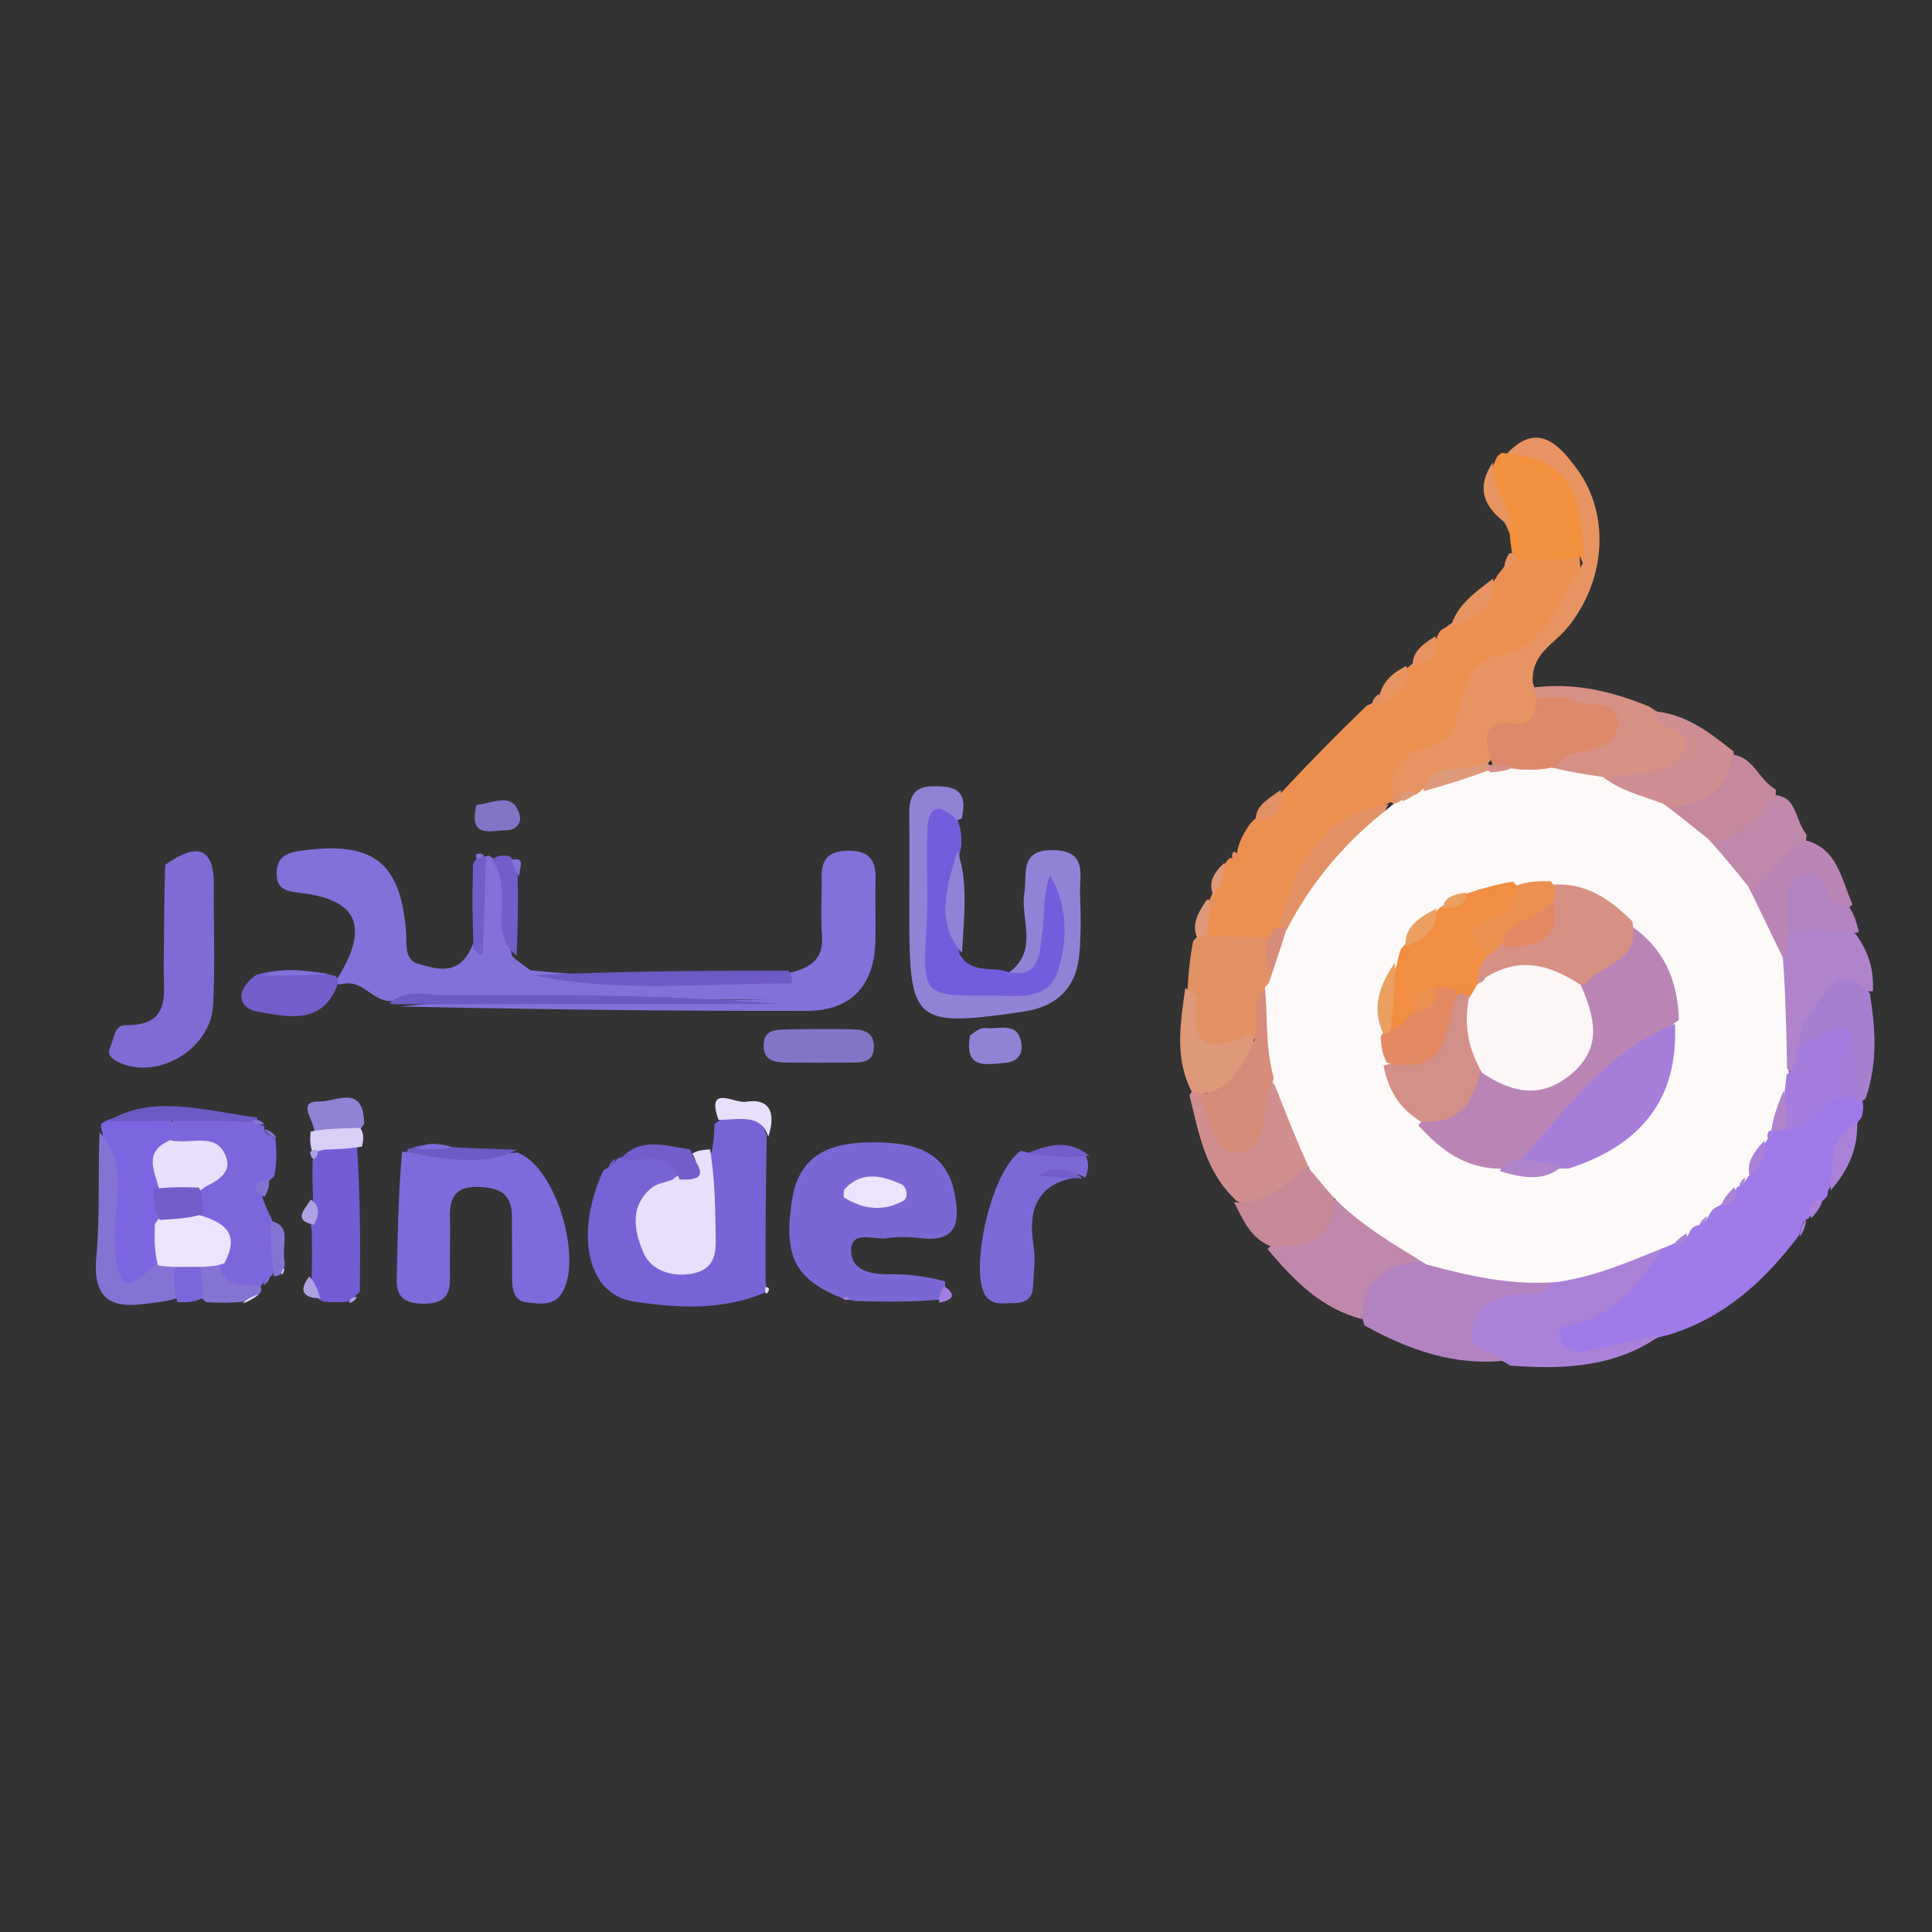 
<svg version="1.1" id="Layer_1" xmlns="http://www.w3.org/2000/svg" xmlns:xlink="http://www.w3.org/1999/xlink" x="0px" y="0px"
	 width="100%" viewBox="0 0 200 200" enable-background="new 0 0 200 200" xml:space="preserve">

<rect x="0" y="0" width="200" height="200" fill="#333333" stroke="none"/>

<path fill="#8370D9" opacity="1" stroke="none" 
	d="
M50.021,88.799 
	C50.325,88.64 50.553,88.532 50.661,88.597 
	C54.781,91.355 51.982,95.366 53.033,99.014 
	C53.805,99.647 54.256,99.959 54.919,100.446 
	C63.862,101.375 72.603,100.985 81.717,100.708 
	C84.126,100.152 85.272,99.121 85.09,96.823 
	C84.934,94.845 85.096,92.844 85.053,90.855 
	C85.014,89.045 85.696,88.121 87.645,88.068 
	C89.758,88.01 90.71,88.83 90.643,90.962 
	C90.576,93.116 90.666,95.275 90.621,97.43 
	C90.526,102.051 88.069,104.641 83.524,104.648 
	C69.6,104.672 55.676,104.495 41.406,104.189 
	C53.834,102.9 66.632,103.851 79.414,103.458 
	C66.604,103.564 53.794,103.415 40.539,103.64 
	C38.369,103.64 37.655,101.333 35.353,101.877 
	C35.013,102.032 34.689,101.661 34.822,101.453 
	C38.255,96.045 37.105,93.197 31.336,92.465 
	C29.927,92.287 28.608,92.238 28.636,90.365 
	C28.661,88.681 29.671,88.264 31.218,88.056 
	C38.607,87.065 41.449,89.206 42.033,96.4 
	C42.137,97.683 41.764,99.371 43.38,99.803 
	C45.197,100.289 47.345,101.079 48.745,98.222 
	C50.319,95.002 48.964,91.887 50.021,88.799 
z"/>
<path fill="#EC9052" opacity="1" stroke="none" 
	d="
M154.722,60.059 
	C154.968,59.628 155.045,59.48 155.321,59.179 
	C155.909,58.348 156.437,57.802 157.452,57.233 
	C159.6,56.662 161.381,56.625 163.479,57.387 
	C164.294,63.202 160.386,66.132 156.452,68.662 
	C154.229,70.092 152.367,71.258 152.077,74.09 
	C151.875,76.073 150.611,77.386 148.769,78.057 
	C147.157,78.645 145.722,79.359 145.155,81.556 
	C144.909,82.113 144.794,82.328 144.45,82.826 
	C138.283,85.455 135.238,90.355 132.761,96.239 
	C132.303,97.006 131.934,97.355 131.129,97.786 
	C129.176,98.369 127.59,98.347 125.647,97.738 
	C124.59,97.087 124.318,96.392 124.378,95.205 
	C124.557,94.36 124.74,93.914 125.197,93.205 
	C125.807,91.836 126.08,90.71 126.805,89.41 
	C127.025,89.149 127.161,88.893 127.294,88.834 
	C127.839,88.824 128.13,88.651 128.074,88.14 
	C128.264,87.158 128.696,86.324 129.413,85.271 
	C130.57,84.038 131.811,83.404 132.711,81.972 
	C135.629,78.838 138.414,76.011 141.495,73.041 
	C141.992,72.813 142.192,72.729 142.701,72.534 
	C144.016,71.559 144.548,70.298 145.713,69.137 
	C145.902,68.867 145.974,68.973 145.921,68.938 
	C146.922,68.192 147.753,67.247 148.735,66.027 
	C148.947,65.439 149.116,65.206 149.606,64.986 
	C151.603,63.608 153.065,61.962 154.722,60.059 
z"/>
<path fill="#9F7AE9" opacity="1" stroke="none" 
	d="
M192.752,113.763 
	C192.94,114.459 192.897,114.914 192.714,115.686 
	C190.761,117.918 191.049,120.813 189.297,123.138 
	C189.188,123.465 189.193,123.764 189.11,123.888 
	C188.45,124.517 187.935,125.079 187.34,125.937 
	C187.224,126.199 187.124,126.187 187.164,126.157 
	C186.523,126.391 186.502,127.03 186.241,127.88 
	C182.648,132.603 178.629,136.332 172.791,138.172 
	C169.559,138.849 166.934,140.41 163.884,140.518 
	C162.4,140.571 161.211,140.245 160.747,138.752 
	C160.21,137.027 161.472,136.295 162.773,135.938 
	C166.176,135.004 167.78,131.699 170.955,129.927 
	C171.402,129.587 171.573,129.448 171.991,129.103 
	C172.724,128.53 173.245,128.212 173.926,127.636 
	C174.399,127.182 174.671,126.929 175.153,126.502 
	C175.622,126.077 175.884,125.828 176.32,125.369 
	C176.756,124.903 177.032,124.666 177.553,124.297 
	C178.084,123.948 178.381,123.741 178.87,123.336 
	C179.194,123.012 179.319,122.878 179.626,122.533 
	C179.925,122.177 180.042,122.031 180.482,121.415 
	C181.213,120.277 181.559,119.577 182.014,118.588 
	C182.257,118.138 182.366,117.962 182.674,117.548 
	C183.032,117.173 183.189,117.036 183.616,116.738 
	C184.079,116.498 184.273,116.419 184.759,116.226 
	C187.026,114.903 188.568,112.801 191.599,113.155 
	C192.124,113.32 192.322,113.422 192.752,113.763 
z"/>
<path fill="#7763D5" opacity="1" stroke="none" 
	d="
M73.663,119.252 
	C73.889,118.224 73.924,117.48 73.966,116.363 
	C76.098,114.717 78.054,114.337 79.375,117.492 
	C79.276,122.669 79.233,127.374 79.256,132.542 
	C79.34,133.173 79.356,133.342 79.303,133.758 
	C74.773,135.717 70.058,135.408 65.6,134.735 
	C60.797,134.009 59.429,127.784 62.455,121.172 
	C63.101,120.795 63.402,120.589 63.811,120.097 
	C63.951,119.86 63.937,119.943 63.901,119.922 
	C66.021,119.4 68.218,118.164 70.353,120.612 
	C70.488,122.736 68.773,123.347 68.068,124.625 
	C67.273,126.065 67.253,127.492 68.183,128.857 
	C68.785,129.74 69.698,130.264 70.756,130.01 
	C72.677,129.549 72.531,127.858 72.674,126.394 
	C72.898,124.103 72.301,121.717 73.663,119.252 
z"/>
<path fill="#7E6ADA" opacity="1" stroke="none" 
	d="
M53.554,119.307 
	C57.744,120.85 60.493,131.036 57.972,134.124 
	C57.092,135.202 55.882,134.933 54.76,134.858 
	C53.208,134.754 53.022,133.597 53.017,132.359 
	C53.009,130.204 52.992,128.05 52.991,125.895 
	C52.989,123.465 51.533,122.9 49.411,122.87 
	C47.191,122.838 46.527,123.948 46.578,125.942 
	C46.632,128.095 46.533,130.252 46.581,132.405 
	C46.624,134.37 45.62,134.964 43.803,134.957 
	C41.988,134.95 41.008,134.368 41.062,132.385 
	C41.179,128.083 41.208,123.779 41.623,119.236 
	C45.706,119.216 49.428,119.692 53.554,119.307 
z"/>
<path fill="#7B67D3" opacity="1" stroke="none" 
	d="
M97.214,134.542 
	C94.257,134.782 91.56,134.785 88.429,134.667 
	C87.995,134.547 87.522,134.553 87.316,134.438 
	C82.273,132.487 81.053,130.014 82.007,124.125 
	C82.801,119.226 86.361,118.234 90.465,118.256 
	C94.288,118.277 97.916,118.908 98.832,123.583 
	C99.385,126.405 99.141,128.652 95.296,128.173 
	C94.149,128.03 92.949,128.011 91.81,128.183 
	C90.489,128.383 88.173,127.31 88.115,129.378 
	C88.053,131.559 90.189,131.948 92.207,131.909 
	C94.014,131.875 95.828,132.124 97.81,132.633 
	C97.924,133.491 97.75,133.919 97.214,134.542 
z"/>
<path fill="#E79462" opacity="1" stroke="none" 
	d="
M144.235,82.233 
	C143.302,76.862 149.308,78.118 150.481,75.329 
	C151.75,72.314 150.852,68.747 155.775,67.674 
	C159.977,66.759 161.589,62.134 163.856,58.304 
	C161.998,53.975 161.511,48.838 155.866,47.106 
	C159.096,43.517 161.374,45.981 163.265,48.57 
	C166.824,53.443 166.16,60.449 162.074,65.191 
	C160.724,66.759 158.466,67.757 158.679,70.708 
	C158.986,71.706 159.527,72.141 159.709,73.115 
	C159.544,75.302 158.266,76.038 156.659,75.971 
	C155.032,75.903 154.706,76.711 154.586,78.332 
	C153.013,80.597 150.589,80.549 148.373,81.663 
	C147.925,81.968 147.746,82.091 147.278,82.368 
	C146.577,82.672 146.151,82.762 145.387,82.76 
	C144.862,82.641 144.662,82.554 144.235,82.233 
z"/>
<path fill="#9282D6" opacity="1" stroke="none" 
	d="
M104.22,100.833 
	C107.67,98.535 105.592,95.168 106.038,92.449 
	C106.369,90.43 105.47,87.966 109.016,88.007 
	C112.614,88.048 111.733,90.578 111.809,92.567 
	C111.885,94.551 111.906,96.549 111.76,98.527 
	C111.493,102.151 109.536,104.209 105.865,104.738 
	C94.667,106.354 94.13,105.924 94.129,94.771 
	C94.129,91.292 94.172,87.813 94.123,84.335 
	C94.099,82.617 94.487,81.433 96.523,81.395 
	C98.592,81.356 100.281,81.592 99.559,84.708 
	C97.262,85.582 97.28,87.253 97.28,88.957 
	C97.281,91.437 97.467,93.938 97.125,96.393 
	C96.582,100.291 98.158,101.696 102.053,101.799 
	C108.318,101.965 108.717,101.811 109.016,95.855 
	C108.574,98.234 109.427,102.132 104.22,100.833 
z"/>
<path fill="#806BD5" opacity="1" stroke="none" 
	d="
M17.101,89.526 
	C20.22,87.307 22.176,87.518 22.139,91.656 
	C22.102,95.79 22.274,99.933 22.062,104.057 
	C21.823,108.692 16.122,111.941 12.164,109.903 
	C11.502,109.562 11.07,109.15 11.404,108.409 
	C11.792,107.547 11.839,106.106 12.983,106.124 
	C17.847,106.201 16.893,102.732 16.942,99.881 
	C16.998,96.575 16.982,93.267 17.101,89.526 
z"/>
<path fill="#A982D8" opacity="1" stroke="none" 
	d="
M172.55,128.694 
	C170.12,132.058 167.82,135.8 163.376,136.996 
	C162.466,137.241 161.157,137.052 161.558,138.561 
	C161.845,139.639 162.937,140.098 163.943,139.9 
	C166.508,139.395 169.037,138.706 172.01,138.139 
	C167.613,141.398 162.194,141.844 156.296,141.358 
	C154.507,139.954 151.315,140.856 151.471,137.768 
	C151.628,134.631 153.981,133.484 156.68,132.868 
	C157.623,132.653 158.622,132.669 159.848,131.991 
	C164.174,130.605 168.034,128.987 172.55,128.694 
z"/>
<path fill="#B283C0" opacity="1" stroke="none" 
	d="
M160.66,132.618 
	C159.825,134.603 158.017,133.772 156.506,134.067 
	C154.439,134.471 152.727,135.484 152.375,137.622 
	C151.995,139.923 154.441,139.652 155.788,140.854 
	C150.768,141.392 146.013,139.868 141.247,137.206 
	C139.785,132.455 140.605,131.263 146.423,129.685 
	C151.418,130.23 155.925,131.054 160.66,132.618 
z"/>
<path fill="#745DDD" opacity="1" stroke="none" 
	d="
M103.689,100.422 
	C107.61,101.704 107.554,98.857 107.849,96.929 
	C108.165,94.867 107.92,92.72 108.687,90.582 
	C110.564,93.777 110.526,97.293 109.519,100.51 
	C108.519,103.704 105.274,103.044 102.655,103.058 
	C95.446,103.097 95.512,103.097 95.903,95.967 
	C96.084,92.657 95.871,89.327 95.991,86.012 
	C96.073,83.769 96.92,82.773 99.141,84.958 
	C99.474,85.782 99.541,86.492 99.521,87.552 
	C98.643,91.393 98.953,94.909 99.326,98.756 
	C100.382,100.536 101.901,100.209 103.689,100.422 
z"/>
<path fill="#7C66DB" opacity="1" stroke="none" 
	d="
M27.11,123.748 
	C27.339,124.522 27.562,124.999 27.898,125.723 
	C28.962,127.685 28.292,129.538 28.301,131.744 
	C28.134,132.167 28.054,132.112 28.101,132.101 
	C27.829,132.221 27.554,132.416 27.192,132.894 
	C27.06,133.114 27.061,133.019 27.091,133.056 
	C25.638,134.071 24.192,134.245 22.648,132.564 
	C22.295,130.249 22.849,128.063 20.712,126.279 
	C20.2,125.341 20.106,124.652 20.237,123.6 
	C23.06,119.835 20.001,119.217 17.676,117.846 
	C17.433,117.031 17.505,116.551 17.99,115.845 
	C20.388,115.421 22.488,115.555 24.98,115.533 
	C25.903,115.68 26.313,115.976 26.99,116.485 
	C27.376,116.531 27.353,116.593 27.374,116.619 
	C27.269,117.39 27.836,117.466 28.498,117.823 
	C28.664,119.211 28.66,120.393 28.384,121.808 
	C27.6,122.387 27.236,122.835 27.11,123.748 
z"/>
<path fill="#7D69D6" opacity="1" stroke="none" 
	d="
M112.463,119.766 
	C112.734,120.595 112.682,121.201 112.338,121.924 
	C111.325,121.195 110.28,121.664 108.487,121.117 
	C110.091,121.66 110.823,121.426 111.78,121.838 
	C107.716,122.354 106.33,124.777 106.983,128.875 
	C107.213,130.315 107.012,131.833 106.929,133.311 
	C106.858,134.574 105.934,134.909 104.864,134.893 
	C103.914,134.879 102.869,135.173 102.118,134.255 
	C100.23,131.95 102.545,121.134 105.708,119.123 
	C108.036,119.996 110.193,118.262 112.463,119.766 
z"/>
<path fill="#C088AB" opacity="1" stroke="none" 
	d="
M147.229,130.501 
	C143.741,130.929 141.113,132.06 141.012,136.554 
	C136.984,135.554 134.053,132.717 131.206,129.294 
	C133.138,127.415 136.298,127.347 137.583,124.136 
	C142.024,124.359 144.349,127.631 147.229,130.501 
z"/>
<path fill="#F3903E" opacity="1" stroke="none" 
	d="
M155.471,46.883 
	C161.778,47.502 163.571,49.735 163.991,57.577 
	C161.97,57.985 159.954,57.984 157.505,57.97 
	C156.914,57.867 156.755,57.776 156.556,57.412 
	C156.431,56.643 156.347,56.145 156.288,55.269 
	C155.378,52.799 153.14,51.066 154.667,48.017 
	C154.877,47.394 155.028,47.154 155.471,46.883 
z"/>
<path fill="#E7DFFB" opacity="1" stroke="none" 
	d="
M73.514,118.986 
	C73.93,121.626 74.052,124.284 74.065,126.942 
	C74.075,128.891 74.508,131.217 71.818,131.81 
	C69.733,132.269 67.453,131.59 66.642,129.747 
	C65.701,127.612 65.075,124.936 67.448,122.97 
	C67.933,122.569 68.651,122.449 69.632,122.116 
	C70.342,121.157 73.093,121.843 71.66,119.411 
	C72.269,119.072 72.721,119.037 73.514,118.986 
z"/>
<path fill="#E29165" opacity="1" stroke="none" 
	d="
M124.639,96.822 
	C126.688,96.995 128.415,97 130.575,97.008 
	C131.837,97.794 132.09,98.802 132.115,100.292 
	C132.071,100.953 132.037,101.216 131.92,101.867 
	C131.306,103.752 131.304,105.399 130.3,107.156 
	C129.428,108.019 128.697,108.379 127.943,108.683 
	C124.189,110.195 123.325,109.679 123.026,105.718 
	C122.952,104.746 123.009,103.767 122.938,102.382 
	C123.042,100.581 123.174,99.19 123.515,97.434 
	C123.922,96.932 124.12,96.793 124.639,96.822 
z"/>
<path fill="#735CD5" opacity="1" stroke="none" 
	d="
M32.399,124.234 
	C32.355,122.91 32.338,121.892 32.352,120.493 
	C32.376,119.568 32.551,119.089 33.243,118.472 
	C34.626,117.903 35.654,117.934 36.962,118.66 
	C37.288,123.696 37.314,128.472 37.249,133.721 
	C36.816,134.197 36.544,134.337 36.135,134.728 
	C35.244,134.838 34.558,134.829 33.535,134.756 
	C32.267,134.306 32.265,133.463 32.259,132.353 
	C32.311,130.638 32.299,129.224 32.279,127.385 
	C32.036,126.135 32.236,125.338 32.399,124.234 
z"/>
<path fill="#7C65E1" opacity="1" stroke="none" 
	d="
M17.585,115.806 
	C17.999,116.461 18,116.883 18.002,117.623 
	C17.661,119.371 17.082,120.741 16.846,122.534 
	C16.497,124.001 16.931,125.072 17.186,126.544 
	C17.321,128.291 17.216,129.64 16.616,131.355 
	C15.547,133.122 14.366,134.062 12.692,133.456 
	C10.928,132.819 11.081,131.134 11.021,129.644 
	C10.861,125.658 11.28,121.658 10.602,117.251 
	C10.446,116.822 10.416,116.419 10.552,116.269 
	C12.765,114.944 15.007,115.718 17.585,115.806 
z"/>
<path fill="#D69184" opacity="1" stroke="none" 
	d="
M159.265,72.238 
	C158.842,71.764 158.676,71.519 158.654,71.181 
	C162.81,70.635 166.619,71.473 170.667,73.114 
	C171.683,73.779 172.421,74.145 173.11,74.59 
	C174.174,75.279 175.663,75.683 175.398,77.4 
	C175.144,79.046 173.877,79.854 172.507,80.49 
	C170.983,81.199 169.336,81.28 167.286,81.345 
	C165.297,81.411 163.72,81.373 161.829,80.822 
	C159.818,79.275 160.516,78.206 161.964,77.223 
	C162.986,76.53 164.562,76.654 165.087,75.067 
	C163.712,73.189 161.129,73.834 159.265,72.238 
z"/>
<path fill="#D08F8E" opacity="1" stroke="none" 
	d="
M128.017,124.319 
	C124.752,121.273 124.133,117.43 123.139,113.377 
	C123.374,112.909 123.593,112.822 124.148,112.848 
	C124.885,113.252 125.2,113.624 125.521,113.998 
	C126.427,115.055 126.423,117.264 128.269,117.035 
	C129.767,116.849 129.55,114.968 129.99,113.79 
	C130.34,112.855 130.652,111.912 132.185,111.957 
	C134.496,114.676 135.834,117.448 135.433,121.171 
	C133.703,124.202 131.76,126.019 128.017,124.319 
z"/>
<path fill="#B084CA" opacity="1" stroke="none" 
	d="
M192.107,96.702 
	C193.427,98.541 193.99,100.315 193.884,102.61 
	C189.882,102.654 188.009,104.87 187.147,108.782 
	C186.688,110.145 186.341,111.172 184.691,110.823 
	C182.974,107.176 183.722,103.666 183.637,99.783 
	C183.76,98.753 183.914,98.182 184.349,97.238 
	C186.857,94.736 189.225,94.441 192.107,96.702 
z"/>
<path fill="#CF8E92" opacity="1" stroke="none" 
	d="
M166.346,80.873 
	C167.276,80.329 168.252,80.103 169.239,80.035 
	C171.296,79.893 173.645,79.55 174.366,77.621 
	C175.25,75.259 171.627,75.755 171.073,73.632 
	C174.239,73.796 176.785,75.64 179.46,77.798 
	C180.016,82.774 177.123,84.029 172.822,84.207 
	C170.133,83.827 167.728,83.646 166.346,80.873 
z"/>
<path fill="#C78998" opacity="1" stroke="none" 
	d="
M127.746,124.454 
	C130.659,124.681 132.735,123.129 134.952,120.952 
	C137.053,120.872 137.908,121.864 138.135,123.732 
	C138.047,128.298 135.43,129.227 131.478,128.99 
	C129.371,128.07 128.736,126.329 127.746,124.454 
z"/>
<path fill="#6E5AC5" opacity="1" stroke="none" 
	d="
M81.623,100.486 
	C82.053,101.009 82.011,101.821 81.975,101.82 
	C73.112,101.74 64.223,102.843 55.261,100.956 
	C63.805,100.546 72.48,100.471 81.623,100.486 
z"/>
<path fill="#8573D4" opacity="1" stroke="none" 
	d="
M10.303,117.214 
	C13.598,120.785 11.408,125.389 11.939,129.667 
	C12.27,132.34 12.517,134.301 15.729,131.207 
	C16.459,130.614 16.964,130.468 17.903,130.744 
	C18.971,131.929 19.005,132.984 18.291,134.399 
	C17.029,134.797 16.03,134.826 15.048,134.971 
	C11.217,135.535 9.594,134.189 9.978,130.075 
	C10.364,125.949 10.126,121.764 10.303,117.214 
z"/>
<path fill="#C6889D" opacity="1" stroke="none" 
	d="
M172.571,83.654 
	C176.009,83.239 178.832,82.346 179.349,78.116 
	C181.605,78.42 182.003,80.693 183.831,81.728 
	C183.888,85.934 180.954,86.91 177.565,87.816 
	C174.996,87.356 173.56,85.995 172.571,83.654 
z"/>
<path fill="#8275C6" opacity="1" stroke="none" 
	d="
M82.322,106.537 
	C84.393,106.539 86.032,106.503 87.67,106.537 
	C88.999,106.566 90.526,106.541 90.464,108.454 
	C90.41,110.091 89.039,109.989 87.89,110 
	C85.778,110.019 83.665,110.013 81.553,109.994 
	C80.366,109.984 79.087,109.924 79.051,108.327 
	C79.006,106.297 80.633,106.647 82.322,106.537 
z"/>
<path fill="#C088AB" opacity="1" stroke="none" 
	d="
M176.957,87.322 
	C180.044,86.614 181.983,84.778 183.849,82.312 
	C186.074,82.601 185.783,84.838 187.013,86.413 
	C186.823,89.795 184.165,90.89 181.748,92.535 
	C179.053,91.659 177.446,90.111 176.957,87.322 
z"/>
<path fill="#BA85B5" opacity="1" stroke="none" 
	d="
M180.985,92.313 
	C183.463,90.926 184.317,88.158 186.976,87.011 
	C190.175,87.871 190.572,90.852 191.766,93.641 
	C189.731,95.491 188.829,92.743 187.18,92.701 
	C185.729,93.594 186.424,95.432 185.237,96.762 
	C184.976,97.544 184.938,98.078 184.842,99.008 
	C181.898,98.064 181.205,95.427 180.985,92.313 
z"/>
<path fill="#DE997A" opacity="1" stroke="none" 
	d="
M124.371,113.225 
	C124.004,113.009 123.579,113.002 123.367,112.999 
	C121.608,109.63 122.161,106.128 122.694,102.307 
	C123.241,102.497 123.915,103.067 123.851,103.538 
	C123.169,108.601 125.442,108.951 129.607,107.026 
	C130.595,111.177 129.409,112.629 124.371,113.225 
z"/>
<path fill="#A77FD1" opacity="1" stroke="none" 
	d="
M186.284,108.214 
	C186.17,105.761 187.861,104.344 188.963,102.64 
	C190.294,100.582 191.848,101.179 193.564,102.814 
	C194.123,106.421 194.42,109.875 193.156,113.631 
	C192.984,114.003 192.494,114.001 192.249,113.998 
	C191.242,113.284 190.764,112.347 190.889,111.37 
	C191.4,107.406 189.063,107.821 186.284,108.214 
z"/>
<path fill="#6E5AC5" opacity="1" stroke="none" 
	d="
M40.325,103.866 
	C42.036,102.281 44.281,103.039 46.372,103.024 
	C57.827,102.944 69.284,102.986 80.747,103.928 
	C67.827,103.928 54.907,103.928 41.524,103.956 
	C40.892,103.979 40.724,103.975 40.325,103.866 
z"/>
<path fill="#725DCA" opacity="1" stroke="none" 
	d="
M34.774,101.09 
	C34.954,101.245 34.952,101.641 34.983,101.836 
	C33.372,106.235 29.739,105.222 26.755,104.745 
	C24.687,104.414 24.25,102.582 26.493,100.94 
	C28.971,100.094 31.143,100.666 33.696,100.753 
	C34.117,100.945 34.593,100.935 34.774,101.09 
z"/>
<path fill="#B283C0" opacity="1" stroke="none" 
	d="
M185.386,96.966 
	C185.01,96.352 184.973,95.692 185.008,95.035 
	C185.095,93.442 184.486,91.414 186.33,90.605 
	C188.595,89.611 188.683,92.288 189.855,93.189 
	C190.236,93.482 190.702,93.664 191.458,93.942 
	C191.974,94.703 192.161,95.418 192.434,96.496 
	C190.266,96.952 187.998,95.358 185.386,96.966 
z"/>
<path fill="#9282D6" opacity="1" stroke="none" 
	d="
M100.422,107.176 
	C101.07,106.715 101.543,106.372 101.966,106.426 
	C103.397,106.607 105.481,105.615 105.747,108.174 
	C105.863,109.299 105.137,109.963 103.994,110.035 
	C102.089,110.154 99.801,110.801 100.422,107.176 
z"/>
<path fill="#9282D6" opacity="1" stroke="none" 
	d="
M99.593,98.644 
	C96.852,95.623 97.932,91.941 99.12,88.086 
	C100.25,91.312 99.782,94.762 99.593,98.644 
z"/>
<path fill="#9282D6" opacity="1" stroke="none" 
	d="
M32.521,117.099 
	C32.473,115.815 30.628,113.977 33.13,114.025 
	C34.805,114.058 37.635,112.151 37.699,116.34 
	C36.298,118.496 34.579,118.07 32.521,117.099 
z"/>
<path fill="#725DCA" opacity="1" stroke="none" 
	d="
M71.475,119.013 
	C71.661,120.207 74.209,122.316 70.34,122.095 
	C69.272,118.697 66.534,120.498 64.286,119.933 
	C66.053,117.844 68.604,118.463 71.475,119.013 
z"/>
<path fill="#E7DFFB" opacity="1" stroke="none" 
	d="
M79.536,117.674 
	C78.743,115.245 76.596,115.918 74.379,115.927 
	C73.041,112.193 76.07,114.244 77.17,114.058 
	C79.612,113.646 80.386,115.104 79.536,117.674 
z"/>
<path fill="#6E5AC5" opacity="1" stroke="none" 
	d="
M18.439,116.026 
	C15.872,116.043 13.746,116.047 11.154,116.086 
	C15.777,113.229 21.082,114.965 26.615,115.687 
	C26.744,116.113 26.584,116.243 26.187,116.172 
	C23.595,115.986 21.238,116 18.439,116.026 
z"/>
<path fill="#725DCA" opacity="1" stroke="none" 
	d="
M53.475,98.919 
	C50.368,96.544 53.305,92.438 50.964,89.061 
	C51.267,88.603 51.765,88.544 52.624,88.594 
	C53.529,89.136 53.458,89.768 53.59,90.651 
	C53.638,93.465 53.618,95.984 53.475,98.919 
z"/>
<path fill="#8275C6" opacity="1" stroke="none" 
	d="
M49.326,83.328 
	C51.142,83.125 53.067,81.929 53.776,84.295 
	C54.049,85.207 53.411,85.941 52.46,85.946 
	C50.833,85.953 48.459,86.874 49.326,83.328 
z"/>
<path fill="#E79462" opacity="1" stroke="none" 
	d="
M154.539,47.86 
	C154.448,50.212 156.085,52.165 156.51,54.647 
	C154.215,53.025 152.396,51.077 154.539,47.86 
z"/>
<path fill="#A982D8" opacity="1" stroke="none" 
	d="
M189.48,123.268 
	C189.764,120.9 189.133,117.885 192.247,116.073 
	C192.382,118.651 191.464,121.014 189.48,123.268 
z"/>
<path fill="#8573D4" opacity="1" stroke="none" 
	d="
M22.645,130.809 
	C23.189,133.242 24.872,132.967 26.735,133.064 
	C27.121,133.092 27.038,133.51 27.007,133.721 
	C26.561,134.441 25.936,134.47 25.101,134.765 
	C23.799,134.89 22.768,134.885 21.36,134.795 
	C20.071,133.841 20.016,132.785 20.527,131.295 
	C21.209,130.613 21.73,130.496 22.645,130.809 
z"/>
<path fill="#E79462" opacity="1" stroke="none" 
	d="
M154.576,59.887 
	C154.771,62.614 152.934,64.001 150.182,64.921 
	C150.734,62.77 152.539,61.422 154.576,59.887 
z"/>
<path fill="#7C66DB" opacity="1" stroke="none" 
	d="
M20.667,130.909 
	C20.986,132.145 20.99,133.08 20.988,134.363 
	C20.239,134.769 19.495,134.827 18.386,134.799 
	C18.014,133.784 18.008,132.854 18.009,131.573 
	C18.629,130.392 19.444,130.328 20.667,130.909 
z"/>
<path fill="#6E5AC5" opacity="1" stroke="none" 
	d="
M53.52,119.028 
	C50.191,120.738 46.364,120.046 42.26,119.293 
	C41.974,118.995 42.387,118.831 42.606,118.872 
	C43.945,118.277 45.161,118.577 46.756,118.739 
	C49.149,118.915 51.13,118.911 53.52,119.028 
z"/>
<path fill="#D9CFF7" opacity="1" stroke="none" 
	d="
M32.152,117.149 
	C33.78,116.801 35.343,116.833 37.28,116.76 
	C37.663,117.261 37.672,117.867 37.471,118.696 
	C36.142,118.934 35.023,118.949 33.488,119.018 
	C32.909,119.172 32.745,119.273 32.335,119.222 
	C32.089,118.557 32.089,118.044 32.152,117.149 
z"/>
<path fill="#725DCA" opacity="1" stroke="none" 
	d="
M50.293,88.643 
	C50.215,91.939 50.108,95.237 49.986,98.536 
	C49.982,98.651 49.794,98.867 49.776,98.859 
	C49.541,98.747 49.321,98.603 49.016,98.172 
	C48.905,95.204 48.876,92.531 48.969,89.425 
	C49.26,88.885 49.428,88.778 49.896,88.659 
	C50.195,88.647 50.26,88.646 50.293,88.643 
z"/>
<path fill="#725DCA" opacity="1" stroke="none" 
	d="
M112.754,119.651 
	C110.724,119.874 108.662,119.759 106.33,119.382 
	C108.297,118.623 110.544,117.78 112.754,119.651 
z"/>
<path fill="#E29165" opacity="1" stroke="none" 
	d="
M132.554,81.78 
	C133.054,83.566 132.25,84.702 130.013,85.023 
	C129.864,83.44 131.215,82.791 132.554,81.78 
z"/>
<path fill="#E79462" opacity="1" stroke="none" 
	d="
M145.597,68.94 
	C146.1,70.725 144.848,71.709 143.298,72.84 
	C142.872,72.792 142.745,72.598 142.76,72.084 
	C143.222,70.435 144.176,69.653 145.597,68.94 
z"/>
<path fill="#E79462" opacity="1" stroke="none" 
	d="
M148.582,65.867 
	C149.013,67.448 148.356,68.575 146.233,68.904 
	C146.191,67.533 147.191,66.722 148.582,65.867 
z"/>
<path fill="#8370D9" opacity="1" stroke="none" 
	d="
M33.782,100.791 
	C32.007,100.977 29.896,101.01 27.335,100.993 
	C29.036,100.084 31.244,100.432 33.782,100.791 
z"/>
<path fill="#8573D4" opacity="1" stroke="none" 
	d="
M28.36,132.133 
	C28.092,130.395 28.05,128.623 28.01,126.411 
	C30.32,126.841 29.082,128.873 29.486,130.716 
	C29.449,131.22 29.381,131.386 29.174,131.783 
	C29.036,132.014 28.586,132.098 28.36,132.133 
z"/>
<path fill="#DE997A" opacity="1" stroke="none" 
	d="
M126.752,89.323 
	C126.776,90.23 126.527,91.312 125.668,92.723 
	C125.062,91.68 125.442,90.457 126.752,89.323 
z"/>
<path fill="#DE997A" opacity="1" stroke="none" 
	d="
M124.978,96.617 
	C124.683,96.989 124.407,97.003 123.928,97.052 
	C123.354,95.715 123.958,94.6 124.832,93.274 
	C125.059,93.053 125.123,93.114 125.155,93.144 
	C125.187,93.175 125.37,93.595 125.274,93.803 
	C125.117,94.756 125.056,95.5 124.978,96.617 
z"/>
<path fill="#AEA2E3" opacity="1" stroke="none" 
	d="
M32.164,124.195 
	C33.074,124.743 33.146,125.638 32.491,126.779 
	C30.391,126.352 31.38,125.381 32.164,124.195 
z"/>
<path fill="#AEA2E3" opacity="1" stroke="none" 
	d="
M32.011,132.128 
	C32.593,132.74 32.862,133.427 33.165,134.403 
	C31.851,134.373 30.639,133.974 32.011,132.128 
z"/>
<path fill="#A57DDE" opacity="1" stroke="none" 
	d="
M97.232,134.848 
	C97.143,134.286 97.331,133.793 97.751,133.159 
	C98.934,133.927 98.809,134.568 97.232,134.848 
z"/>
<path fill="#E79462" opacity="1" stroke="none" 
	d="
M156.247,57.269 
	C156.734,57.242 156.883,57.407 157.017,57.796 
	C156.715,58.284 156.357,58.611 155.759,58.982 
	C155.672,58.484 155.825,57.94 156.247,57.269 
z"/>
<path fill="#8573D4" opacity="1" stroke="none" 
	d="
M27.379,123.9 
	C25.92,123.134 26.139,122.497 27.804,122.061 
	C27.954,122.613 27.798,123.184 27.379,123.9 
z"/>
<path fill="#7E6ADA" opacity="1" stroke="none" 
	d="
M46.885,118.758 
	C46.009,118.955 44.85,118.991 43.257,118.97 
	C44.033,118.207 45.311,118.322 46.885,118.758 
z"/>
<path fill="#A982D8" opacity="1" stroke="none" 
	d="
M187.512,126.106 
	C187.059,125.207 187.235,124.398 188.692,124.056 
	C188.619,124.68 188.209,125.347 187.512,126.106 
z"/>
<path fill="#8370D9" opacity="1" stroke="none" 
	d="
M53.767,90.702 
	C53.433,90.404 53.207,89.861 52.983,89.011 
	C54.488,88.677 53.742,89.789 53.767,90.702 
z"/>
<path fill="#A982D8" opacity="1" stroke="none" 
	d="
M186.358,127.975 
	C186.279,127.563 186.444,126.969 186.906,126.25 
	C187.003,126.682 186.802,127.238 186.358,127.975 
z"/>
<path fill="#E7DFFB" opacity="1" stroke="none" 
	d="
M25.155,134.927 
	C25.349,134.615 25.867,134.333 26.68,133.992 
	C26.477,134.274 25.979,134.615 25.155,134.927 
z"/>
<path fill="#8573D4" opacity="1" stroke="none" 
	d="
M28.643,117.77 
	C28.222,117.757 27.775,117.483 27.361,116.928 
	C27.802,116.933 28.21,117.222 28.643,117.77 
z"/>
<path fill="#AEA2E3" opacity="1" stroke="none" 
	d="
M32.107,119.347 
	C32.09,119.071 32.581,119.036 32.827,119.053 
	C32.988,119.344 32.864,119.598 32.542,119.972 
	C32.296,119.949 32.21,119.786 32.107,119.347 
z"/>
<path fill="#A57DDE" opacity="1" stroke="none" 
	d="
M87.307,134.475 
	C87.358,134.172 87.601,134.178 87.917,134.443 
	C87.995,134.547 87.504,134.627 87.307,134.475 
z"/>
<path fill="#AEA2E3" opacity="1" stroke="none" 
	d="
M36.195,134.894 
	C36.1,134.551 36.347,134.349 36.914,134.217 
	C36.925,134.442 36.692,134.691 36.195,134.894 
z"/>
<path fill="#8573D4" opacity="1" stroke="none" 
	d="
M26.125,116.199 
	C25.952,115.971 26.428,115.958 26.666,115.97 
	C26.904,115.982 27.25,116.167 27.313,116.349 
	C27.017,116.496 26.658,116.461 26.125,116.199 
z"/>
<path fill="#E7DFFB" opacity="1" stroke="none" 
	d="
M79.375,133.917 
	C79.206,133.833 79.179,133.663 79.238,133.248 
	C79.662,133.226 79.727,133.502 79.375,133.917 
z"/>
<path fill="#725DCA" opacity="1" stroke="none" 
	d="
M63.684,119.955 
	C63.735,120.161 63.519,120.462 63.033,120.856 
	C62.982,120.649 63.2,120.35 63.684,119.955 
z"/>
<path fill="#8573D4" opacity="1" stroke="none" 
	d="
M27.316,133.035 
	C27.254,132.827 27.447,132.54 27.895,132.172 
	C27.957,132.379 27.764,132.668 27.316,133.035 
z"/>
<path fill="#E7DFFB" opacity="1" stroke="none" 
	d="
M29.202,131.966 
	C29.094,131.843 29.153,131.672 29.365,131.277 
	C29.468,131.342 29.418,131.63 29.202,131.966 
z"/>
<path fill="#E29165" opacity="1" stroke="none" 
	d="
M127.691,88.168 
	C127.991,88.211 128.151,88.43 128.311,88.649 
	C128.172,88.706 128.033,88.762 127.66,88.797 
	C127.426,88.776 127.551,88.344 127.691,88.168 
z"/>
<path fill="#8370D9" opacity="1" stroke="none" 
	d="
M50.051,88.486 
	C50.018,88.729 49.842,88.81 49.378,88.942 
	C49.098,88.444 49.351,88.198 50.051,88.486 
z"/>
<path fill="#E29165" opacity="1" stroke="none" 
	d="
M142.655,71.888 
	C142.923,71.969 142.945,72.172 142.983,72.681 
	C142.797,72.982 142.595,72.976 142.092,72.935 
	C141.997,72.602 142.203,72.306 142.655,71.888 
z"/>
<path fill="#E29165" opacity="1" stroke="none" 
	d="
M132.266,96.223 
	C134.038,90.211 136.195,84.524 143.704,83.25 
	C141.517,88.364 136.889,91.644 133.569,96.374 
	C133.004,96.478 132.77,96.464 132.266,96.223 
z"/>
<path fill="#D78C79" opacity="1" stroke="none" 
	d="
M131.889,96.215 
	C132.186,96.007 132.375,96.018 132.847,96.048 
	C134.48,98.103 133.577,99.7 131.761,101.365 
	C131.262,100.333 131.137,99.127 131.009,97.466 
	C131.325,96.899 131.583,96.707 131.889,96.215 
z"/>
<path fill="#E29165" opacity="1" stroke="none" 
	d="
M125.36,93.888 
	C125.178,94.011 125.13,93.591 125.159,93.383 
	C125.187,93.175 125.59,93.062 125.797,93.041 
	C125.922,93.312 125.768,93.56 125.36,93.888 
z"/>
<path fill="#E29165" opacity="1" stroke="none" 
	d="
M143.994,82.23 
	C144.176,82 144.344,82.001 144.764,82.005 
	C145.149,82.151 145.282,82.295 145.33,82.72 
	C145.079,83.108 144.915,83.214 144.462,83.266 
	C144.173,83.211 144.049,83.066 143.984,82.994 
	C143.918,82.922 143.979,82.462 143.994,82.23 
z"/>
<path fill="#FDF9F9" opacity="1" stroke="none" 
	d="
M143.969,83.473 
	C144.173,83.211 144.607,83.137 144.798,83.028 
	C145.416,82.475 146.024,82.547 146.738,82.163 
	C146.932,81.959 146.985,82.003 146.977,81.969 
	C148.765,80.274 151.273,80.539 153.7,79.468 
	C154.795,79.035 155.545,78.814 156.736,78.719 
	C158.216,78.691 159.28,78.789 160.623,79.461 
	C162.501,79.908 164.034,80.148 165.931,80.435 
	C167.883,81.93 169.959,82.358 172.19,83.211 
	C173.854,84.416 175.191,85.558 176.826,86.836 
	C178.334,88.481 179.542,89.99 180.97,91.747 
	C182.241,94.28 183.291,96.564 184.563,99.127 
	C184.848,102.962 184.912,106.519 184.995,110.534 
	C185.353,111.298 185.561,111.677 185.62,112.461 
	C185.242,114.073 184.665,115.248 183.719,116.603 
	C183.487,117.087 183.42,117.293 183.125,117.728 
	C182.895,117.957 182.984,117.977 182.954,117.943 
	C182.292,119.057 181.471,120.122 181.075,121.69 
	C180.81,121.889 180.899,121.962 180.885,121.906 
	C180.752,122.169 180.56,122.438 180.084,122.78 
	C179.86,122.896 179.91,122.838 179.872,122.832 
	C179.482,123.555 178.87,124.063 178.064,124.777 
	C177.53,125.007 177.298,125.158 177.03,125.582 
	C176.766,126.128 176.532,126.436 175.95,126.793 
	C175.422,126.929 175.212,127.042 174.962,127.398 
	C174.692,128.299 174.081,128.457 173.186,128.765 
	C172.916,128.932 172.922,128.907 172.908,128.896 
	C169.21,130.359 165.594,132.044 161.281,132.709 
	C156.532,133.093 152.263,132.142 147.653,130.895 
	C144.302,128.787 141.107,127.007 138.286,124.193 
	C137.264,123.108 136.543,122.161 135.582,121.046 
	C134.26,118.159 133.18,115.441 131.985,112.375 
	C129.316,109.152 130.936,105.72 130.925,102.226 
	C131.242,101.904 131.396,101.75 131.391,101.644 
	C131.948,99.952 132.51,98.366 133.101,96.424 
	C135.785,91.189 139.331,87.079 143.969,83.473 
z"/>
<path fill="#A57DDE" opacity="1" stroke="none" 
	d="
M184.724,113.097 
	C184.867,112.293 184.865,111.916 184.939,111.265 
	C185.917,110.463 185.992,109.581 186.015,108.336 
	C192,105.284 192,105.284 192.004,112.613 
	C192.004,112.779 192.004,112.944 192.004,113.552 
	C188.728,113.098 187.778,116.658 185.188,117.208 
	C184.054,115.915 184.501,114.697 184.724,113.097 
z"/>
<path fill="#B084CA" opacity="1" stroke="none" 
	d="
M184.637,112.924 
	C184.91,113.819 184.951,114.968 184.991,116.542 
	C184.991,116.967 184.495,116.983 184.247,116.991 
	C183.851,117.126 183.703,117.252 183.338,117.182 
	C183.549,115.716 183.977,114.447 184.637,112.924 
z"/>
<path fill="#A982D8" opacity="1" stroke="none" 
	d="
M181.122,121.753 
	C180.779,120.448 181.461,119.312 182.64,118.088 
	C183.007,119.378 182.329,120.542 181.122,121.753 
z"/>
<path fill="#A982D8" opacity="1" stroke="none" 
	d="
M178.167,124.922 
	C178.292,124.29 178.768,123.642 179.539,122.91 
	C179.935,123.862 179.703,124.685 178.167,124.922 
z"/>
<path fill="#A982D8" opacity="1" stroke="none" 
	d="
M173.256,128.923 
	C173.377,128.548 173.837,128.164 174.587,127.669 
	C174.76,128.304 174.352,128.774 173.256,128.923 
z"/>
<path fill="#A57DDE" opacity="1" stroke="none" 
	d="
M183.028,117.22 
	C183.121,116.985 183.56,116.994 183.78,116.997 
	C183.792,117.262 183.585,117.524 183.136,117.872 
	C182.908,117.789 182.922,117.622 183.028,117.22 
z"/>
<path fill="#A982D8" opacity="1" stroke="none" 
	d="
M180.112,122.817 
	C180.026,122.594 180.192,122.293 180.615,121.921 
	C180.703,122.146 180.534,122.442 180.112,122.817 
z"/>
<path fill="#A982D8" opacity="1" stroke="none" 
	d="
M175.974,126.825 
	C175.924,126.608 176.172,126.318 176.68,125.9 
	C176.716,126.099 176.494,126.426 175.974,126.825 
z"/>
<path fill="#ECE4FE" opacity="1" stroke="none" 
	d="
M87.351,123.943 
	C87.329,123.396 87.339,123.198 87.443,123.088 
	C89.236,121.182 91.295,121.701 93.295,122.586 
	C93.954,122.878 94.013,124.024 93.548,124.285 
	C91.571,125.393 89.476,125.29 87.351,123.943 
z"/>
<path fill="#DD896B" opacity="1" stroke="none" 
	d="
M161.068,79.344 
	C159.884,79.689 158.8,79.709 157.314,79.66 
	C156.298,79.494 155.679,79.483 154.526,79.227 
	C153.712,76.709 153.148,74.318 156.951,74.92 
	C158.336,75.14 158.943,74.107 158.993,72.395 
	C160.316,72.163 161.747,72.036 162.906,72.538 
	C164.549,73.249 167.711,72.282 167.495,75.166 
	C167.332,77.351 164.741,77.631 162.782,78.059 
	C162.201,78.185 161.703,78.688 161.068,79.344 
z"/>
<path fill="#DE997A" opacity="1" stroke="none" 
	d="
M154.252,79.688 
	C151.912,80.571 149.81,81.225 147.338,81.908 
	C148.047,78.812 151.177,80.071 153.607,78.993 
	C153.993,78.978 153.999,78.997 154.002,79.004 
	C154.166,79.16 154.328,79.309 154.252,79.688 
z"/>
<path fill="#DE997A" opacity="1" stroke="none" 
	d="
M146.612,81.964 
	C146.477,82.274 146.022,82.588 145.278,82.911 
	C144.99,82.919 144.996,82.463 145.006,82.236 
	C145.441,81.995 145.867,81.982 146.612,81.964 
z"/>
<path fill="#ECE4FE" opacity="1" stroke="none" 
	d="
M21.312,131.13 
	C20.239,131.172 19.495,131.133 18.383,131.158 
	C17.574,131.157 17.133,131.092 16.357,131.01 
	C15.997,129.692 15.971,128.389 16.038,126.703 
	C17.254,124.806 18.677,124.789 20.616,125.779 
	C23.472,126.619 24.79,127.831 23.229,130.771 
	C22.542,131.036 22.092,131.042 21.312,131.13 
z"/>
<path fill="#E7DFFB" opacity="1" stroke="none" 
	d="
M16.509,123.184 
	C15.964,121.158 14.808,119.24 17.623,118.029 
	C19.826,118.527 22.421,117.095 23.407,119.766 
	C23.941,121.211 22.835,122.097 21.29,122.833 
	C19.711,124.044 18.331,124.273 16.509,123.184 
z"/>
<path fill="#725DCA" opacity="1" stroke="none" 
	d="
M15.954,123.067 
	C17.523,122.876 18.859,122.882 20.592,122.94 
	C20.993,123.757 20.994,124.523 20.991,125.673 
	C19.635,126.12 18.284,126.184 16.531,126.284 
	C15.993,125.302 15.856,124.283 15.954,123.067 
z"/>
<path fill="#725DCA" opacity="1" stroke="none" 
	d="
M112.029,122.017 
	C110.703,121.94 109.35,121.844 107.505,121.713 
	C109.215,120.685 110.406,120.905 111.821,121.77 
	C112.046,122.042 112.002,121.998 112.029,122.017 
z"/>
<path fill="#D78C79" opacity="1" stroke="none" 
	d="
M130.92,102.138 
	C131.286,105.018 130.898,108.161 131.868,111.62 
	C131.609,112.439 131.166,112.829 131.117,113.264 
	C130.84,115.702 130.992,119.174 128.194,119.311 
	C125.674,119.434 125.288,115.828 124.144,113.331 
	C127.432,112.89 128.67,110.284 129.977,107.387 
	C130.157,105.468 129.605,103.817 130.92,102.138 
z"/>
<path fill="#BA85B5" opacity="1" stroke="none" 
	d="
M168.841,95.839 
	C172.172,98.124 173.675,101.346 173.802,105.589 
	C167.815,109.734 164.02,115.927 157.825,119.899 
	C157.024,120.598 156.396,120.881 155.332,120.992 
	C151.619,120.928 149.176,119.083 146.822,116.488 
	C148.48,114.449 151.128,113.699 152.549,111.022 
	C153.28,110.623 153.766,110.555 154.252,110.642 
	C162.335,112.1 163.965,110.616 163.206,102.165 
	C164.213,99.155 167.231,98.376 168.841,95.839 
z"/>
<path fill="#A67EDA" opacity="1" stroke="none" 
	d="
M157.267,120.264 
	C162.067,115.007 166.157,108.902 173.384,105.983 
	C173.778,113.707 169.914,118.574 162.337,120.979 
	C160.483,120.915 158.957,121.222 157.267,120.264 
z"/>
<path fill="#D69184" opacity="1" stroke="none" 
	d="
M168.977,95.373 
	C169.849,99.545 165.998,99.638 164.109,101.83 
	C160.907,102.505 158.03,100.55 154.576,101.516 
	C153.972,101.519 153.73,101.492 153.163,101.295 
	C152.422,100.439 152.436,99.74 153.004,98.743 
	C153.599,98.136 153.991,97.854 154.734,97.464 
	C157.155,96.72 159.607,96.639 160.2,93.477 
	C160.254,92.697 160.349,92.262 160.714,91.581 
	C164.142,91.348 166.572,93.01 168.977,95.373 
z"/>
<path fill="#F18E42" opacity="1" stroke="none" 
	d="
M154.067,98.631 
	C153.634,99.427 153.317,99.91 152.972,100.693 
	C153.102,101.141 153.26,101.29 153.467,101.761 
	C153.419,102.511 153.224,102.887 152.636,103.355 
	C152.151,103.545 151.945,103.581 151.43,103.599 
	C150.535,103.466 149.957,103.305 149.067,103.338 
	C147.617,103.609 147.263,104.607 146.593,105.771 
	C145.73,106.826 144.982,107.424 143.662,106.785 
	C142.838,104.21 143.615,102.217 144.6,99.847 
	C144.748,99.117 144.821,98.786 145.033,98.24 
	C146.211,96.785 147.363,95.652 148.758,94.272 
	C149.003,94.029 149,93.994 149.016,94 
	C149.753,93.405 150.665,93.162 151.757,92.522 
	C153.452,91.957 154.851,91.571 156.606,91.261 
	C158.445,93.053 157.378,94.283 156.109,95.373 
	C155.162,96.187 153.803,96.662 154.067,98.631 
z"/>
<path fill="#D39089" opacity="1" stroke="none" 
	d="
M150.687,103.061 
	C151.155,102.873 151.334,102.885 151.777,102.946 
	C153.761,105.137 153.684,107.655 153.317,110.542 
	C152.513,114.006 151.251,116.377 147.097,116.121 
	C144.869,114.74 143.721,112.888 143.223,110.305 
	C147.174,109.371 148.849,106.384 150.687,103.061 
z"/>
<path fill="#E38964" opacity="1" stroke="none" 
	d="
M150.804,102.635 
	C149.744,106.365 150.121,111.449 143.58,110.018 
	C143.132,109.229 143.011,108.493 142.917,107.382 
	C143.113,106.883 143.281,106.757 143.711,106.806 
	C144.569,106.501 145.165,106.021 145.882,105.272 
	C146.866,104.152 147.724,103.295 148.791,102.219 
	C149.547,102.139 150.09,102.275 150.804,102.635 
z"/>
<path fill="#EC9052" opacity="1" stroke="none" 
	d="
M154.184,98.865 
	C152.272,97.401 151.272,95.904 154.449,95.03 
	C156.039,94.592 156.947,93.723 156.96,91.684 
	C158.025,91.266 159.086,91.195 160.537,91.223 
	C160.949,91.693 160.971,92.064 161.008,92.715 
	C160.282,95.849 157.773,96.558 155.262,97.794 
	C154.914,98.363 154.71,98.611 154.184,98.865 
z"/>
<path fill="#B084CA" opacity="1" stroke="none" 
	d="
M156.702,120.017 
	C158.494,120.138 159.986,120.281 161.725,120.7 
	C159.93,122.319 157.76,121.99 155.279,121.243 
	C155.455,120.694 155.928,120.367 156.702,120.017 
z"/>
<path fill="#EBA061" opacity="1" stroke="none" 
	d="
M143.975,106.563 
	C143.801,106.986 143.63,106.99 143.201,107.001 
	C141.97,104.409 142.738,102.091 144.384,99.657 
	C144.442,101.679 144.21,103.911 143.975,106.563 
z"/>
<path fill="#EBA061" opacity="1" stroke="none" 
	d="
M148.673,94.065 
	C148.848,96.067 147.581,97.201 145.497,97.98 
	C145.364,96.018 146.805,95.02 148.673,94.065 
z"/>
<path fill="#EBA061" opacity="1" stroke="none" 
	d="
M151.752,92.393 
	C151.832,93.7 150.859,93.998 149.361,94.013 
	C149.474,92.923 150.404,92.592 151.752,92.393 
z"/>
<path fill="#D69184" opacity="1" stroke="none" 
	d="
M154.382,79.949 
	C154.015,79.917 154.005,79.464 154.005,79.238 
	C154.813,79.084 155.621,79.156 156.671,79.41 
	C156.192,79.722 155.471,79.852 154.382,79.949 
z"/>
<path fill="#FCF6F7" opacity="1" stroke="none" 
	d="
M153.421,111.056 
	C152.057,108.644 151.523,106.314 152.036,103.411 
	C152.349,102.84 152.579,102.608 152.815,102.064 
	C153.087,101.714 153.275,101.598 153.695,101.247 
	C157.234,99.006 160.321,99.799 163.636,101.954 
	C165.145,105.364 165.843,108.469 162.732,111.123 
	C159.729,113.685 156.763,113.294 153.421,111.056 
z"/>
<path fill="#E38964" opacity="1" stroke="none" 
	d="
M155.422,98.037 
	C155.687,95.177 159.151,95.486 160.712,93.143 
	C161.835,97.307 159.208,98.066 155.422,98.037 
z"/>
<path fill="#D39089" opacity="1" stroke="none" 
	d="
M153.681,101.007 
	C153.83,101.324 153.639,101.561 153.127,101.776 
	C152.9,101.83 152.892,101.409 152.918,101.201 
	C152.944,100.992 153.436,101.001 153.681,101.007 
z"/>
<path fill="#EC9052" opacity="1" stroke="none" 
	d="
M148.663,102.036 
	C148.938,103.541 148.27,104.602 146.344,104.97 
	C146.058,103.458 146.73,102.4 148.663,102.036 
z"/>
</svg>